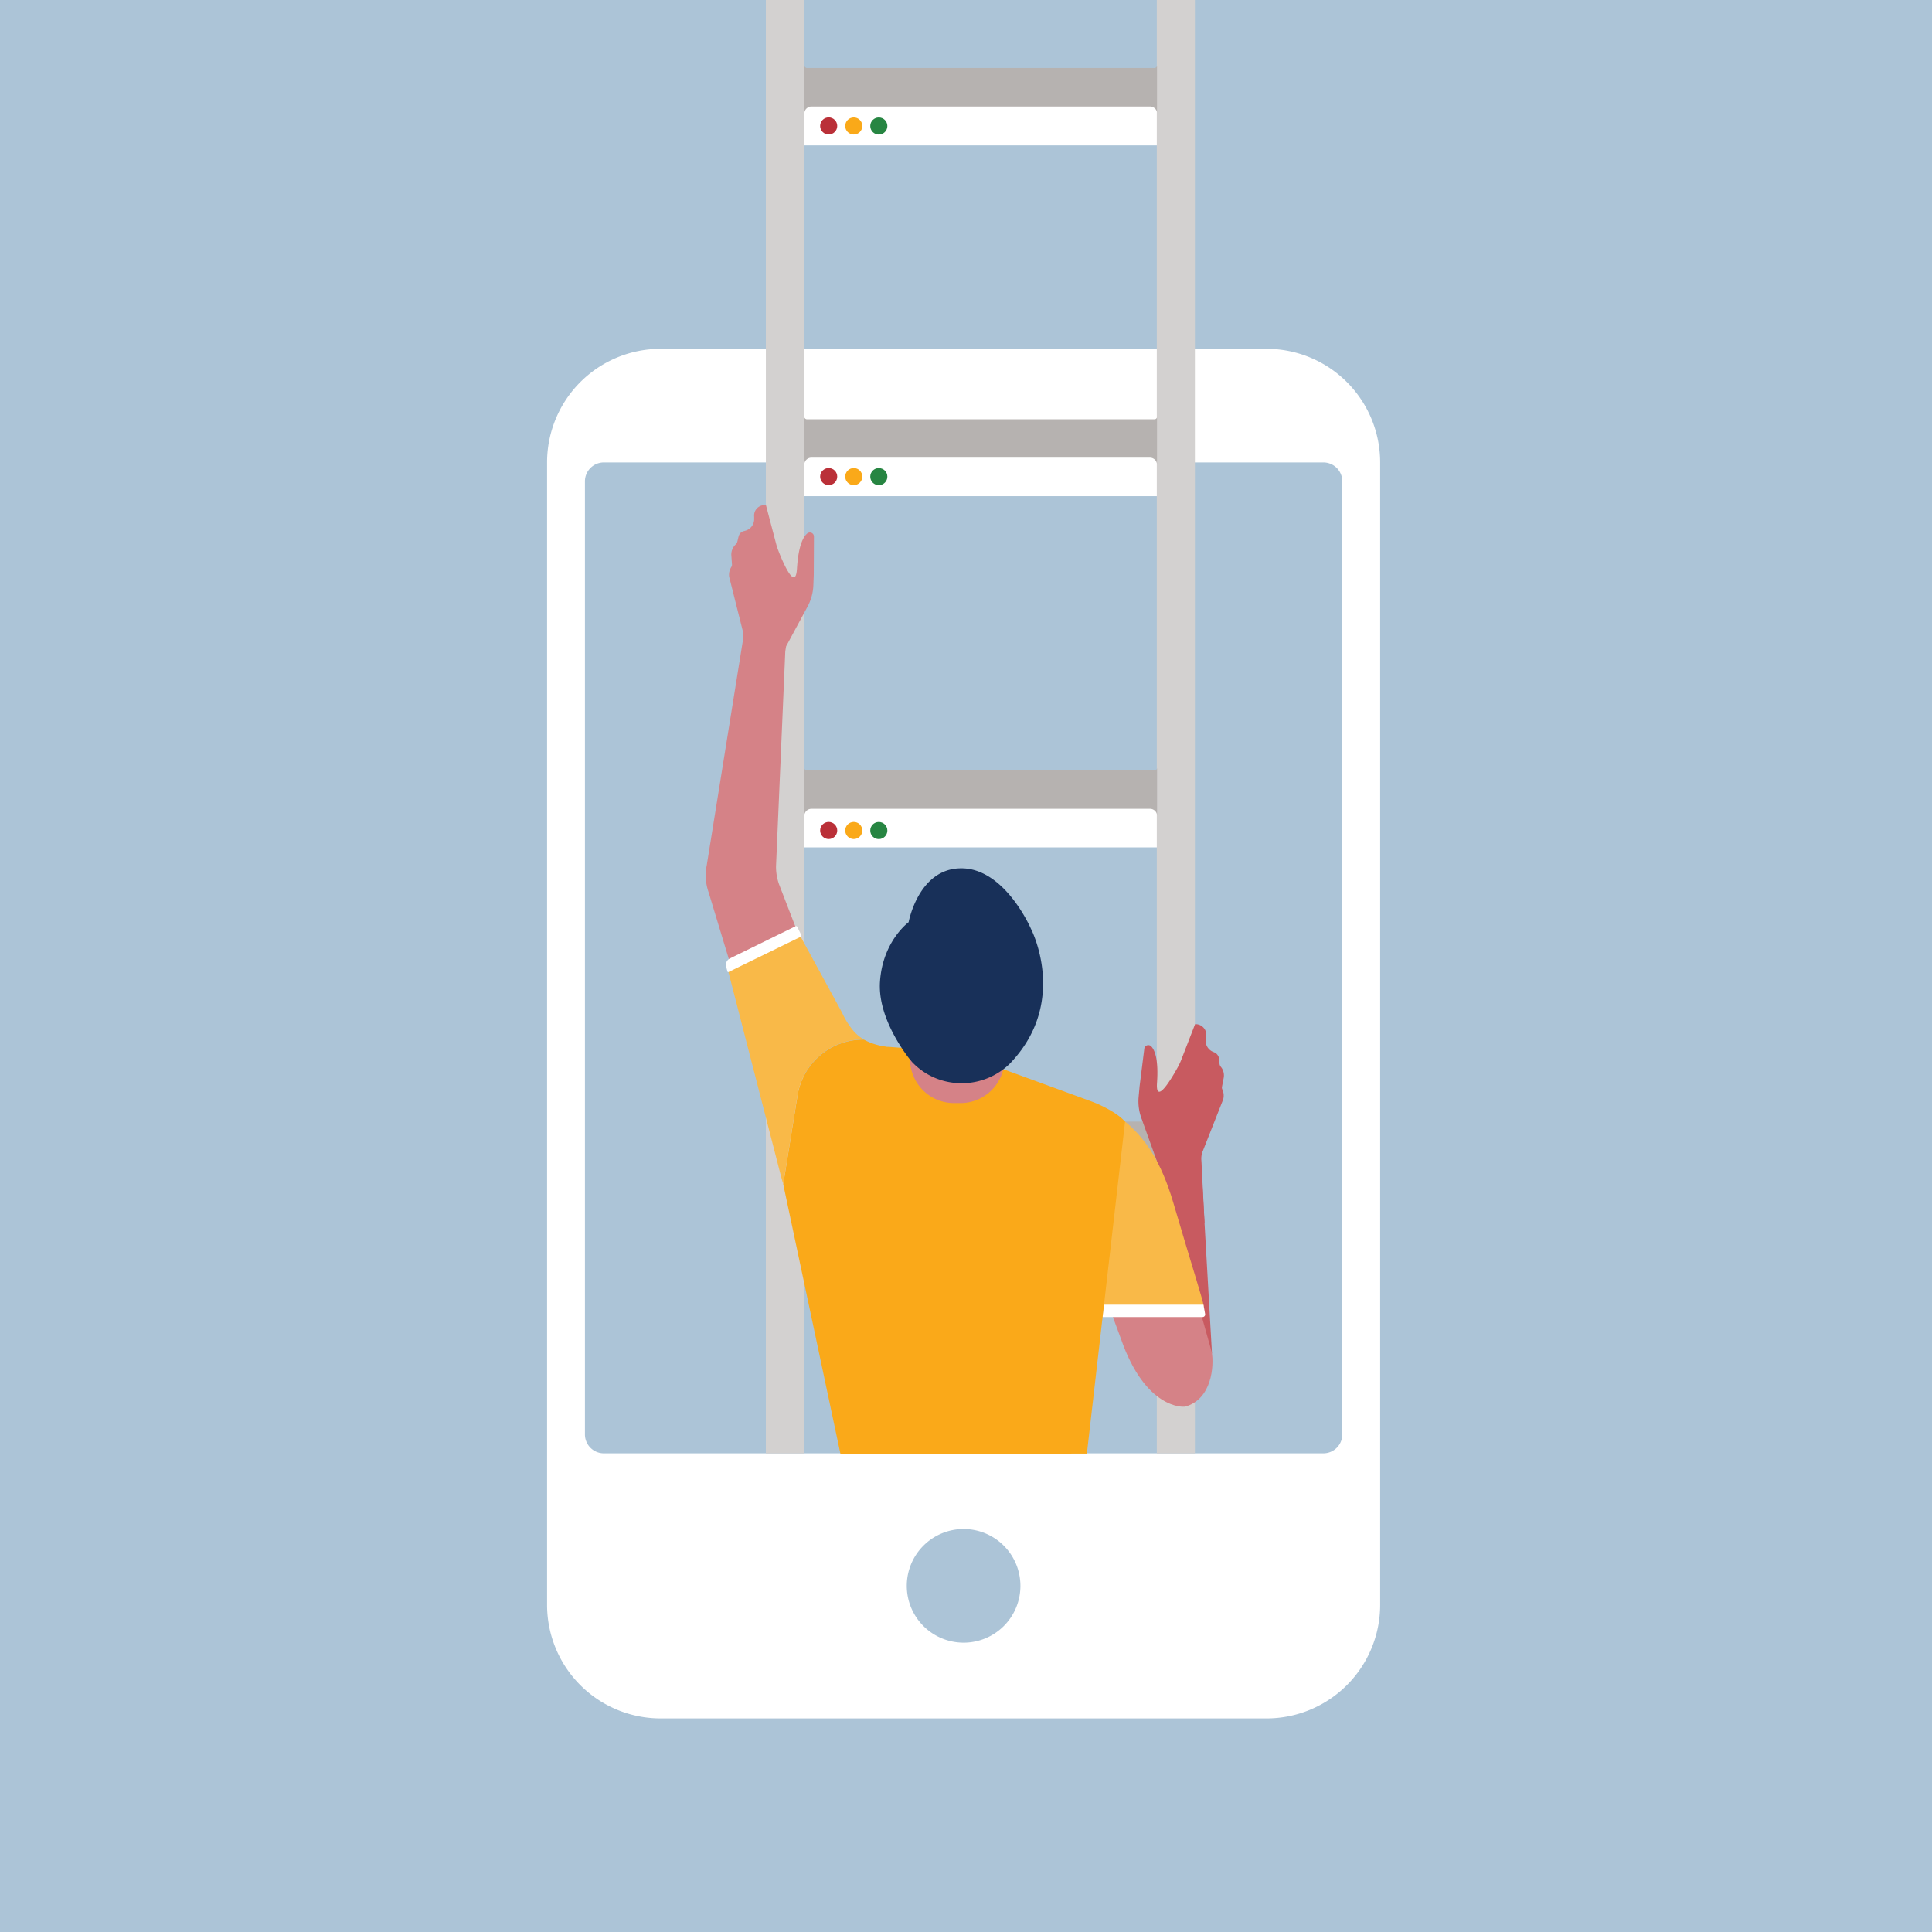 <?xml version="1.0" encoding="UTF-8"?> <svg xmlns="http://www.w3.org/2000/svg" viewBox="0 0 540 540"><defs><style>.cls-1{fill:#acc4d7;}.cls-2{fill:#fff;}.cls-3{fill:#d3d1d0;}.cls-4{fill:#b6b2b0;}.cls-5{fill:#ba3038;}.cls-6{fill:#faa919;}.cls-7{fill:#278542;}.cls-8{fill:#c85a60;}.cls-9{fill:#d58287;}.cls-10{fill:#978ab2;}.cls-11{fill:#f9b948;}.cls-12{fill:#183059;}</style></defs><g id="BG"><rect class="cls-1" width="540" height="540"></rect></g><g id="Illos"><path class="cls-2" d="M354,97.5H184.66a31.74,31.74,0,0,0-31.75,31.75v319.3a31.74,31.74,0,0,0,31.75,31.75H354a31.75,31.75,0,0,0,31.76-31.75V129.25A31.75,31.75,0,0,0,354,97.5ZM269.34,459.13a15.88,15.88,0,1,1,15.87-15.87A15.87,15.87,0,0,1,269.34,459.13Zm105.84-58.21a5.29,5.29,0,0,1-5.29,5.29H168.78a5.29,5.29,0,0,1-5.29-5.29V134.54a5.29,5.29,0,0,1,5.29-5.29H369.89a5.29,5.29,0,0,1,5.29,5.29Z"></path><rect class="cls-2" x="222.49" y="29.38" width="103.97" height="11.26"></rect><rect class="cls-2" x="219.74" y="127.42" width="103.97" height="11.26"></rect><rect class="cls-2" x="220.87" y="225.59" width="103.97" height="11.26"></rect><rect class="cls-3" x="214.06" y="-4.22" width="10.73" height="410.45"></rect><rect class="cls-3" x="323.33" y="-4.22" width="10.65" height="410.45"></rect><path class="cls-4" d="M322.59,313.49h-97a.77.77,0,0,1-.73-.53v12.88a2,2,0,0,1,2-1.61h94.56a2,2,0,0,1,2,1.78V312.9A.76.76,0,0,1,322.59,313.49Z"></path><path class="cls-4" d="M322.58,19h-97a.77.77,0,0,1-.73-.53V31.37a2,2,0,0,1,2-1.61h94.59a2,2,0,0,1,1.95,1.59V18.42A.76.76,0,0,1,322.58,19Z"></path><path class="cls-4" d="M322.57,215.34h-97a.77.77,0,0,1-.73-.53v12.87a2,2,0,0,1,2-1.61h94.57a2,2,0,0,1,2,1.71v-13.1A.77.77,0,0,1,322.57,215.34Z"></path><path class="cls-4" d="M322.61,117.19H225.56a.77.77,0,0,1-.73-.54v12.88a2,2,0,0,1,2-1.61h94.56a2,2,0,0,1,2,1.81V116.67A.76.76,0,0,1,322.61,117.19Z"></path><circle class="cls-5" cx="231.62" cy="133.21" r="2.39"></circle><circle class="cls-6" cx="238.63" cy="133.21" r="2.39"></circle><circle class="cls-7" cx="245.63" cy="133.22" r="2.39"></circle><circle class="cls-5" cx="231.62" cy="232.13" r="2.39"></circle><circle class="cls-6" cx="238.63" cy="232.13" r="2.39"></circle><circle class="cls-7" cx="245.63" cy="232.14" r="2.39"></circle><circle class="cls-5" cx="231.62" cy="35.2" r="2.39"></circle><circle class="cls-6" cx="238.63" cy="35.21" r="2.39"></circle><circle class="cls-7" cx="245.63" cy="35.22" r="2.39"></circle><polygon class="cls-8" points="338.75 378.29 335.44 320.25 323.88 320.25 321 376.43 338.75 378.29"></polygon><path class="cls-8" d="M342,301.43a3.81,3.81,0,0,0-.79-3.28,1.57,1.57,0,0,1-.35-.85l-.1-.88a2.37,2.37,0,0,0-1.09-2.16l-.42-.19h0a3.37,3.37,0,0,1-2.22-3.78l.1-.53a3,3,0,0,0-3.1-3.5l-3.88,10a17.3,17.3,0,0,1-.94,2c-1.64,3-6.26,10.86-5.82,4.4s-.58-9.12-1.62-10.2a1.13,1.13,0,0,0-1.93.65l-1.32,10.53-.27,2.93a13.81,13.81,0,0,0,.84,6.14l4.25,11.78.88,12.34,12.46,5-.9-17.64a5.59,5.59,0,0,1,.38-2.39l5.72-14.5a4.08,4.08,0,0,0-.24-2.82,1.16,1.16,0,0,1-.09-.73Z"></path><path class="cls-9" d="M217.74,247.15a14.76,14.76,0,0,1-.84-5l2.59-60.13.23-1.37,6-11.12a13.69,13.69,0,0,0,1.62-6l.11-2.94.05-10.62a1.13,1.13,0,0,0-1.84-.89c-1.16.94-2.51,3.44-2.91,9.9s-4-1.95-5.21-5.11a17.66,17.66,0,0,1-.67-2.1l-2.78-10.56a2.91,2.91,0,0,0-3.3,3.18l0,.54a3.37,3.37,0,0,1-2.69,3.46h0l-.44.13c-.91.39-1.14,1-1.36,2l-.21.86a1.55,1.55,0,0,1-.46.79,3.83,3.83,0,0,0-1.21,3.16l.17,2.42a1.19,1.19,0,0,1-.18.72,4,4,0,0,0-.6,2.77l3.8,15.11a5.49,5.49,0,0,1,.07,2.42l-10.13,63a14.29,14.29,0,0,0,.51,7.64l13.64,45,19.38-12.72Z"></path><path class="cls-10" d="M265.46,298.79a18.23,18.23,0,0,1-10.41-5.21v3c0,3.05,5.84,5.52,13.05,5.52,4.19,0,8.33-1.33,10.75-3.23a8.09,8.09,0,0,0,1.08-1h0v-3.15A18.69,18.69,0,0,1,265.46,298.79Z"></path><path class="cls-9" d="M338.69,377.92l-11.94-42.53-24.83,8,11.38,30.79c6.9,19.92,17.62,19,17.62,19l.26,0C338.71,391.18,339.38,381.8,338.69,377.92Z"></path><path class="cls-11" d="M336.45,365.16c-.21-1.86-3-10.24-8.52-29.05-3.39-11.47-7.81-18.05-13.78-22.89l-9.75,43,3.38,9Z"></path><path class="cls-2" d="M336.15,368.12l-28,0,.37-3.46,27.85,0,.47,2.61A.73.73,0,0,1,336.15,368.12Z"></path><path class="cls-6" d="M305.05,307.85,278.13,298c-1.05,5.73-3.67,8.43-9.7,8.43h-1.8a12.31,12.31,0,0,1-12.31-12.31V294c-.2-.26-.47-.59-.77-1l-5.2-.41-.46,0-.44-.08a17.69,17.69,0,0,1-6-1.93h-.2a18.57,18.57,0,0,0-18.33,15.61l-4,24.82,16,75.41,68.87-.14,10.67-92.76C312.52,311.19,307.77,308.84,305.05,307.85Z"></path><path class="cls-9" d="M279.93,297.88a18.69,18.69,0,0,1-14.47,4,18.23,18.23,0,0,1-10.41-5.21h0l0,0-.22-.23-.21-.24-.27-.34V296a12.31,12.31,0,0,0,12.31,12.31h1.8a12.31,12.31,0,0,0,12.1-10.07,9,9,0,0,0,.15-1.06Q280.37,297.52,279.93,297.88Z"></path><path class="cls-12" d="M288.13,259.55s-7.32-17-19.58-16.85c-11.86.09-14.59,15.06-14.59,15.06s-7.24,5.27-8,16.58c-.6,8.73,5.12,17.43,7.76,21,.32.42.59.77.81,1l.28.35.21.25.23.23,0,0h0a18.9,18.9,0,0,0,10.78,5.4,19.33,19.33,0,0,0,15-4.18c.3-.25.56-.48.78-.68a12.36,12.36,0,0,0,.88-.89C298.68,279.69,288.13,259.55,288.13,259.55Z"></path><polygon class="cls-11" points="217.86 325.46 218.11 326.35 218.25 325.46 217.86 325.46"></polygon><path class="cls-11" d="M238.51,288.09a21.88,21.88,0,0,1-3.12-5l-12-22-1.49-.12c-8,.28-13.58,7-16.58,9.49,0,.31-.7-1.05-.7-.73l-1.16,1.4L218.3,328.8l.61,2.16.35-2.16,3.64-22.66a18.57,18.57,0,0,1,18.33-15.61h.2A11.57,11.57,0,0,1,238.51,288.09Z"></path><path class="cls-2" d="M223.8,261.83l-20.17,9.85a.21.21,0,0,1-.3-.13l-.36-1.32a2,2,0,0,1,1.06-2.35l18.34-9a.35.35,0,0,1,.46.16l1.13,2.31A.35.35,0,0,1,223.8,261.83Z"></path></g></svg> 
